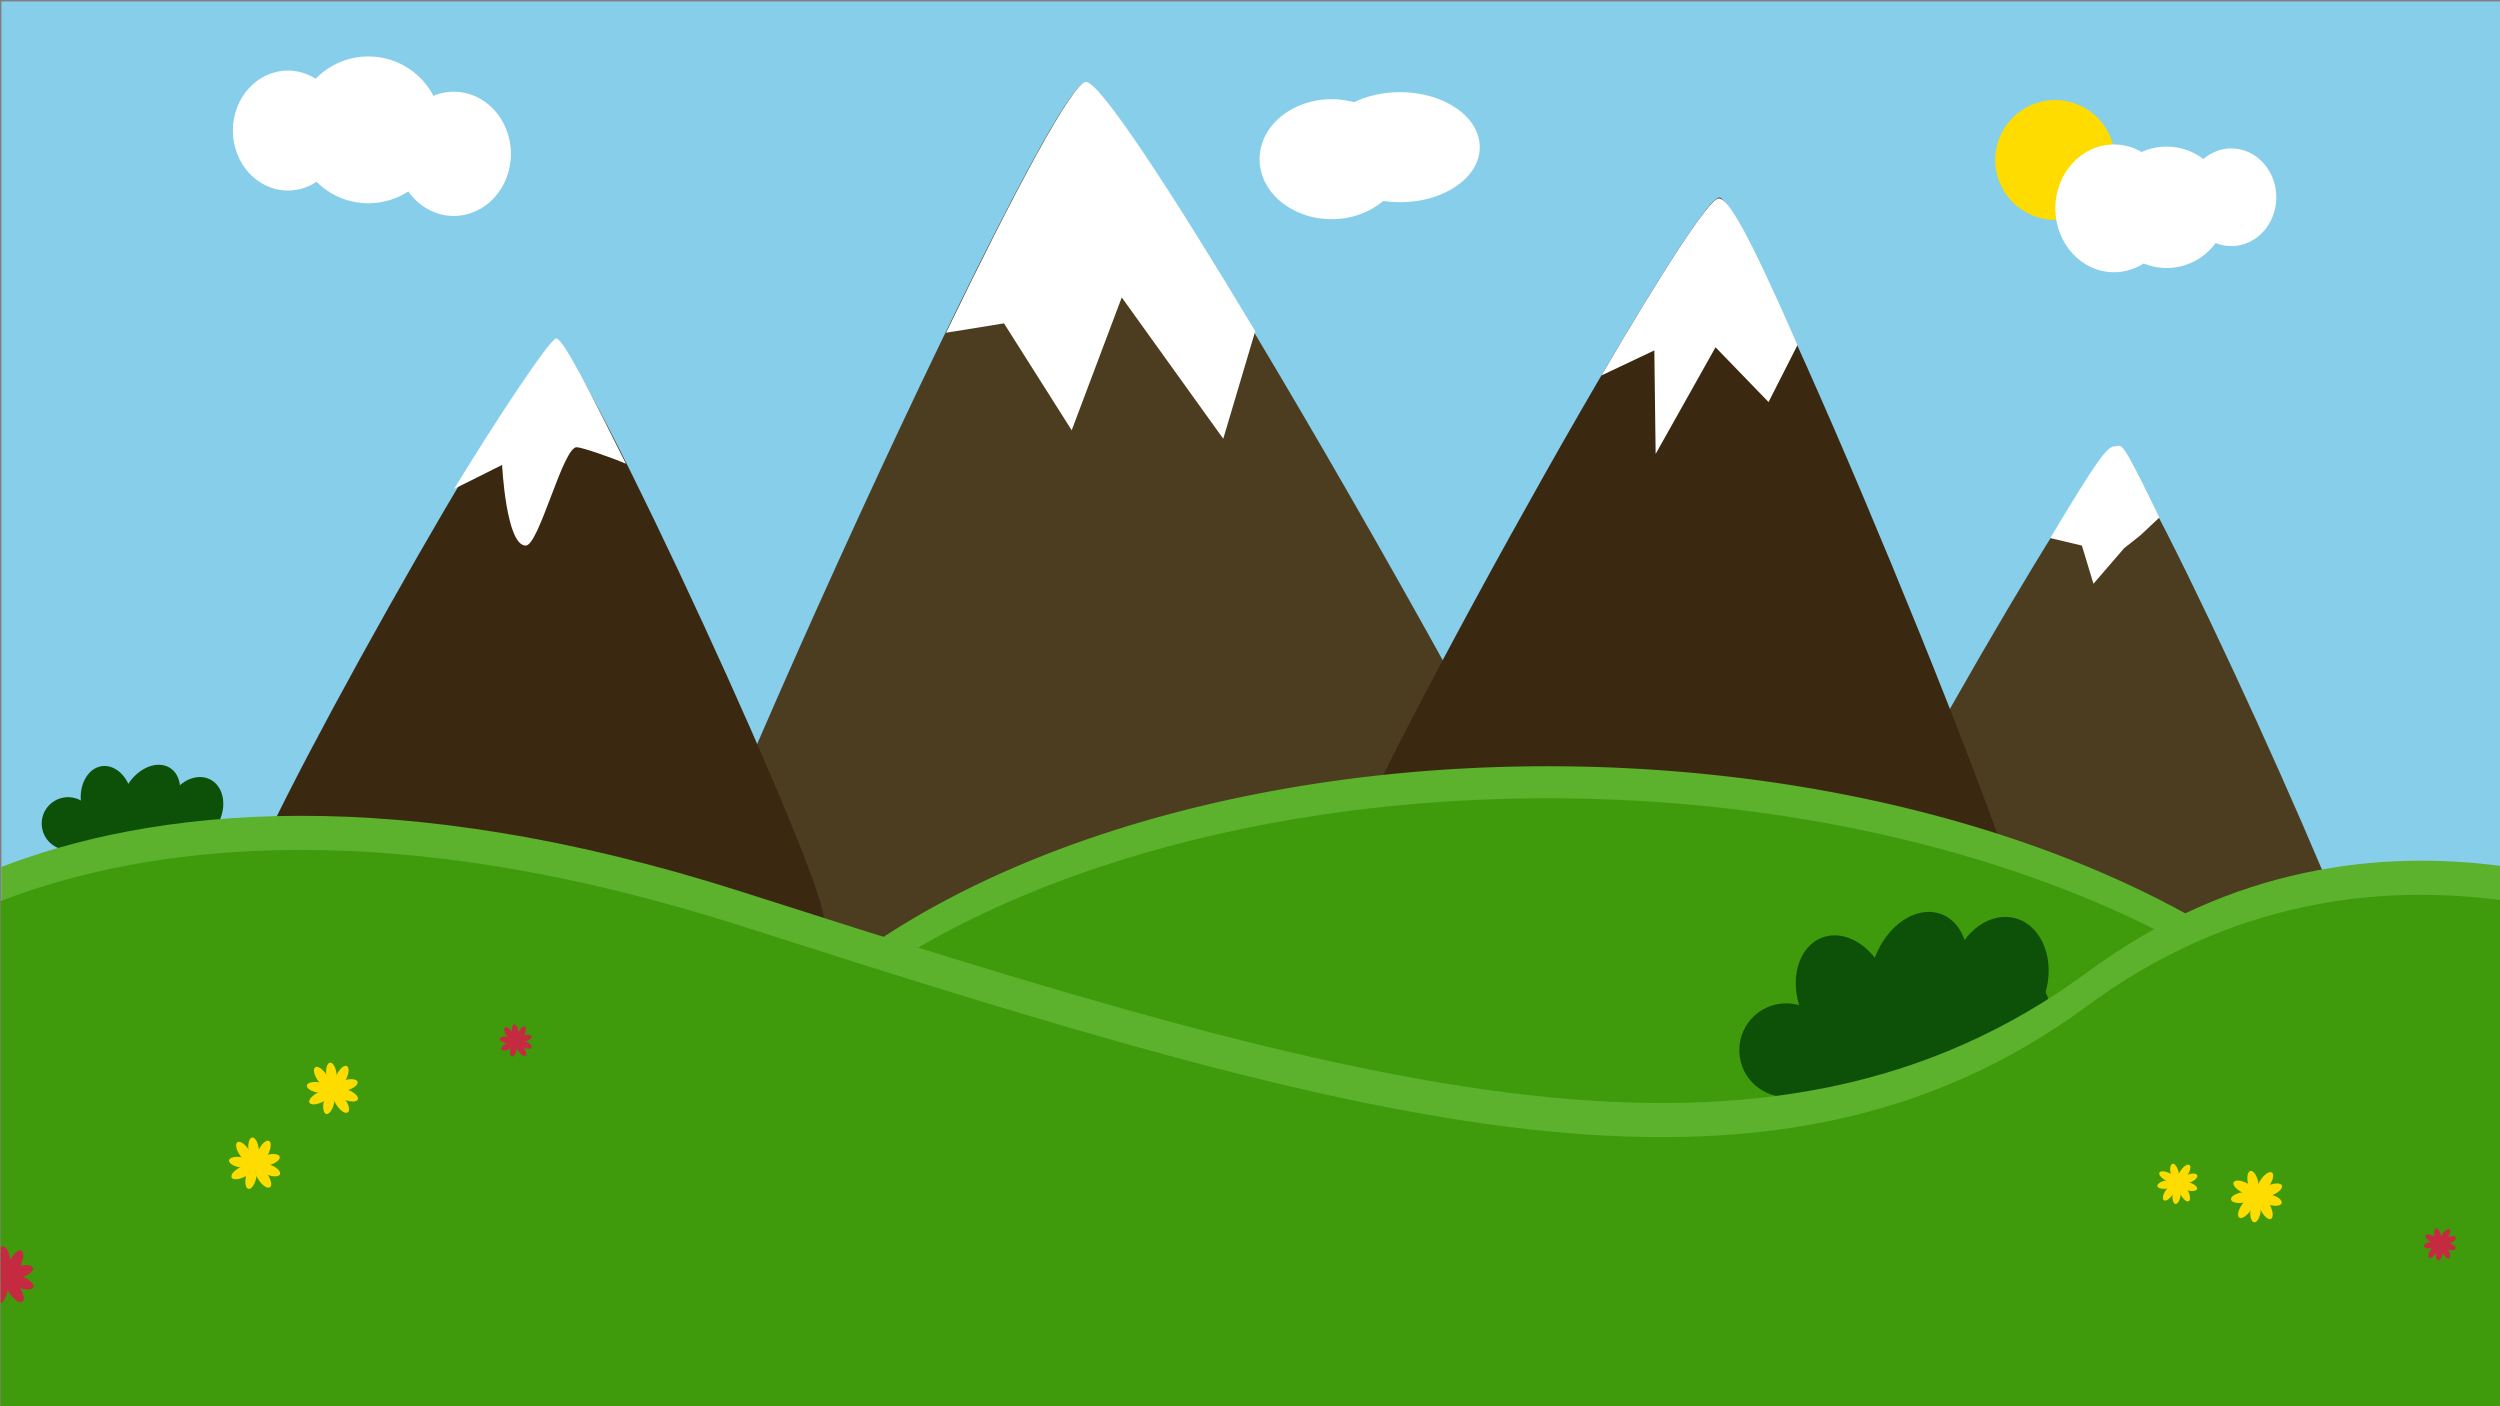 <?xml version="1.0" encoding="UTF-8" standalone="no"?>
<!-- Created with Inkscape (http://www.inkscape.org/) -->

<svg
   width="1280mm"
   height="720mm"
   viewBox="0 0 1280 720"
   version="1.1"
   id="svg5"
   inkscape:version="1.2.2 (b0a8486541, 2022-12-01)"
   sodipodi:docname="Simple Background.svg"
   xmlns:inkscape="http://www.inkscape.org/namespaces/inkscape"
   xmlns:sodipodi="http://sodipodi.sourceforge.net/DTD/sodipodi-0.dtd"
   xmlns="http://www.w3.org/2000/svg"
   xmlns:svg="http://www.w3.org/2000/svg">
  <rect x="0" y="0" width="1280" height="720" fill="#808080" stroke="none"/>
  <sodipodi:namedview
     id="namedview7"
     pagecolor="#ffffff"
     bordercolor="#000000"
     borderopacity="0.25"
     inkscape:showpageshadow="2"
     inkscape:pageopacity="0.0"
     inkscape:pagecheckerboard="0"
     inkscape:deskcolor="#d1d1d1"
     inkscape:document-units="mm"
     showgrid="false"
     inkscape:zoom="0.12945024"
     inkscape:cx="2553.1046"
     inkscape:cy="1618.3825"
     inkscape:window-width="1280"
     inkscape:window-height="647"
     inkscape:window-x="0"
     inkscape:window-y="0"
     inkscape:window-maximized="1"
     inkscape:current-layer="layer1"
     showguides="false" />
  <defs
     id="defs2" />
  <g
     inkscape:label="Capa 1"
     inkscape:groupmode="layer"
     id="layer1">
    <rect
       style="fill:#87ceeb;fill-opacity:1;fill-rule:evenodd;stroke-width:0.265"
       id="rect288"
       width="1280"
       height="720"
       x="0.723"
       y="0.723" />
    <g
       id="g5931">
      <path
         sodipodi:type="star"
         style="fill:#4d3d20;fill-opacity:1;fill-rule:evenodd;stroke-width:0.607"
         id="path5921"
         inkscape:flatsided="true"
         sodipodi:sides="3"
         sodipodi:cx="1479.7836"
         sodipodi:cy="181.9071"
         sodipodi:r1="401.30621"
         sodipodi:r2="191.65308"
         sodipodi:arg1="0.5663573"
         sodipodi:arg2="1.6135549"
         inkscape:rounded="0.04"
         inkscape:randomized="0"
         d="m 1818.43,397.233 c -14.918,23.462 -681.588,-5.061 -694.447,-29.712 -12.86,-24.651 345.177,-587.742 372.955,-586.553 27.778,1.188 336.411,592.803 321.493,616.265 z"
         inkscape:transform-center-x="1.7520854e-05"
         inkscape:transform-center-y="-66.189992"
         transform="matrix(0.411,0.002,-0.002,0.465,467.492,327.986)" />
      <path
         id="path5923"
         style="fill:#ffffff;fill-opacity:1;fill-rule:evenodd;stroke-width:0.265"
         d="m 1082.781,228.526 c -3.832,-0.2 -9.375,7.496 -33.053,46.967 l 16.212,3.85 5.905,19.553 15.687,-18.201 8.246,-6.512 9.828,-9.207 c -20.959,-43.276 -18.901,-36.246 -22.825,-36.45 z"
         sodipodi:nodetypes="sccccccs" />
    </g>
    <g
       id="g5919">
      <path
         sodipodi:type="star"
         style="fill:#4d3d20;fill-opacity:1;fill-rule:evenodd;stroke-width:0.343"
         id="path5819"
         inkscape:flatsided="true"
         sodipodi:sides="3"
         sodipodi:cx="1479.7836"
         sodipodi:cy="181.9071"
         sodipodi:r1="401.30621"
         sodipodi:r2="191.65308"
         sodipodi:arg1="0.5663573"
         sodipodi:arg2="1.6135549"
         inkscape:rounded="0.04"
         inkscape:randomized="0"
         d="m 1818.43,397.233 c -14.918,23.462 -681.588,-5.061 -694.447,-29.712 -12.86,-24.651 345.177,-587.742 372.955,-586.553 27.778,1.188 336.411,592.803 321.493,616.265 z"
         inkscape:transform-center-x="1.7520854e-05"
         inkscape:transform-center-y="-66.189992"
         transform="matrix(0.724,-0.062,0.07,0.819,-512.972,314.689)" />
      <path
         id="path5890"
         style="fill:#ffffff;fill-opacity:1;fill-rule:evenodd;stroke-width:0.265"
         d="M 555.985,41.943 C 549.198,42.198 519.873,97.034 484.377,170.367 l 29.664,-4.811 34.673,54.75 25.622,-68.035 51.974,72.371 16.373,-55.075 C 598.883,96.593 562.936,41.683 555.985,41.943 Z"
         sodipodi:nodetypes="sccccccs" />
    </g>
    <g
       id="g5817"
       transform="matrix(0.697,0,0,0.697,55.109,141.334)"
       style="stroke-width:1.435">
      <path
         sodipodi:type="star"
         style="fill:#3b2810;fill-opacity:1;fill-rule:evenodd;stroke-width:0.585"
         id="path5388"
         inkscape:flatsided="true"
         sodipodi:sides="3"
         sodipodi:cx="1479.7836"
         sodipodi:cy="181.9071"
         sodipodi:r1="401.30621"
         sodipodi:r2="191.65308"
         sodipodi:arg1="0.5663573"
         sodipodi:arg2="1.6135549"
         inkscape:rounded="0.04"
         inkscape:randomized="0"
         d="m 1818.43,397.233 c -14.918,23.462 -681.588,-5.061 -694.447,-29.712 -12.86,-24.651 345.177,-587.742 372.955,-586.553 27.778,1.188 336.411,592.803 321.493,616.265 z"
         inkscape:transform-center-x="1.7520854e-05"
         inkscape:transform-center-y="-66.189992"
         transform="matrix(0.611,0,0,0.691,-585.3,199.332)" />
      <path
         id="path5444"
         style="fill:#ffffff;fill-opacity:1;fill-rule:evenodd;stroke-width:0.38"
         d="m 329.578,45.873 c -4.854,-0.235 -47.206,64.746 -75.053,110.489 l 35.249,-17.617 c 0,0 2.89,59.255 17.343,59.255 9.829,1e-5 27.46,-72.985 37.576,-72.263 4.428,0.316 26.094,7.846 36.057,12.149 -26.111,-52.303 -46.067,-91.767 -51.172,-92.014 z"
         sodipodi:nodetypes="sccsscs" />
    </g>
    <path
       sodipodi:type="star"
       style="fill:#3b2810;fill-opacity:1;fill-rule:evenodd;stroke-width:0.468"
       id="path5899"
       inkscape:flatsided="true"
       sodipodi:sides="3"
       sodipodi:cx="1479.7836"
       sodipodi:cy="181.9071"
       sodipodi:r1="401.30621"
       sodipodi:r2="191.65308"
       sodipodi:arg1="0.5663573"
       sodipodi:arg2="1.6135549"
       inkscape:rounded="0.04"
       inkscape:randomized="0"
       d="m 1818.43,397.233 c -14.918,23.462 -681.588,-5.061 -694.447,-29.712 -12.86,-24.651 345.177,-587.742 372.955,-586.553 27.778,1.188 336.411,592.803 321.493,616.265 z"
       inkscape:transform-center-x="2.0504862e-05"
       inkscape:transform-center-y="-66.189992"
       transform="matrix(0.517,0.01,-0.011,0.62,103.997,221.986)" />
    <path
       id="path5901"
       style="fill:#ffffff;fill-opacity:1;fill-rule:evenodd;stroke-width:0.265"
       d="m 880.068,101.582 c -4.818,-0.343 -29.622,38.467 -60.161,90.661 l 27.113,-12.835 0.668,53.014 30.666,-54.618 27.142,28.051 14.843,-29.215 c -25.555,-58.164 -35.337,-74.706 -40.271,-75.057 z"
       sodipodi:nodetypes="sccccccs" />
    <path
       id="path2723"
       style="fill:#5cb12d;fill-opacity:1;fill-rule:evenodd;stroke-width:0.265"
       d="m 807.425,392.452 a 459.312,259.543 1.05 0 0 -463.991,251.082 459.312,259.543 1.05 0 0 11.838,60.784 h 898.879 a 459.312,259.543 1.05 0 0 7.753,-43.951 459.312,259.543 1.05 0 0 -454.479,-267.915 z" />
    <path
       id="path2441"
       style="fill:#3f9b0b;fill-opacity:1;fill-rule:evenodd;stroke-width:0.265"
       d="M 814.781 393.992 A 459.312 259.543 8.1077871e-17 0 0 355.469 653.535 A 459.312 259.543 8.1077871e-17 0 0 368.418 714.091 L 1267.147 697.62 A 459.312 259.543 8.1077871e-17 0 0 1274.093 653.535 A 459.312 259.543 8.1077871e-17 0 0 814.781 393.992 z "
       transform="rotate(1.05)" />
    <g
       id="g5322"
       transform="matrix(0.521,-0.198,0.198,0.521,321.478,236.311)"
       style="stroke-width:1.793">
      <ellipse
         style="fill:#0d5109;fill-opacity:1;fill-rule:evenodd;stroke-width:0.475"
         id="path2863"
         cx="914.645"
         cy="922.821"
         rx="129.788"
         ry="76.646" />
      <circle
         style="fill:#0d5109;fill-opacity:1;fill-rule:evenodd;stroke-width:0.475"
         id="path5309"
         cx="802.478"
         cy="883.412"
         r="42.996" />
      <ellipse
         style="fill:#0d5109;fill-opacity:1;fill-rule:evenodd;stroke-width:0.475"
         id="circle5311"
         cx="870.044"
         cy="854.146"
         rx="41.912"
         ry="55.642" />
      <ellipse
         style="fill:#0d5109;fill-opacity:1;fill-rule:evenodd;stroke-width:0.476"
         id="ellipse5313"
         cx="1271.735"
         cy="240.927"
         rx="43.243"
         ry="58.239"
         transform="matrix(0.852,0.524,-0.59,0.808,0,0)" />
      <ellipse
         style="fill:#0d5109;fill-opacity:1;fill-rule:evenodd;stroke-width:0.476"
         id="ellipse5315"
         cx="1318.668"
         cy="388.41"
         rx="44.87"
         ry="56.639"
         transform="matrix(0.908,0.418,-0.485,0.875,0,0)" />
    </g>
    <g
       id="g5334"
       transform="matrix(0.311,-0.044,0.044,0.311,-253.585,182.226)"
       style="stroke-width:3.185">
      <ellipse
         style="fill:#0d5109;fill-opacity:1;fill-rule:evenodd;stroke-width:0.844"
         id="ellipse5324"
         cx="914.645"
         cy="922.821"
         rx="129.788"
         ry="76.646" />
      <circle
         style="fill:#0d5109;fill-opacity:1;fill-rule:evenodd;stroke-width:0.844"
         id="circle5326"
         cx="802.478"
         cy="883.412"
         r="42.996" />
      <ellipse
         style="fill:#0d5109;fill-opacity:1;fill-rule:evenodd;stroke-width:0.844"
         id="ellipse5328"
         cx="870.044"
         cy="854.146"
         rx="41.912"
         ry="55.642" />
      <ellipse
         style="fill:#0d5109;fill-opacity:1;fill-rule:evenodd;stroke-width:0.845"
         id="ellipse5330"
         cx="1271.735"
         cy="240.927"
         rx="43.243"
         ry="58.239"
         transform="matrix(0.852,0.524,-0.59,0.808,0,0)" />
      <ellipse
         style="fill:#0d5109;fill-opacity:1;fill-rule:evenodd;stroke-width:0.845"
         id="ellipse5332"
         cx="1318.668"
         cy="388.41"
         rx="44.87"
         ry="56.639"
         transform="matrix(0.908,0.418,-0.485,0.875,0,0)" />
    </g>
    <path
       id="path2335"
       style="fill:#5cb12d;fill-opacity:1;fill-rule:evenodd;stroke-width:0.265"
       d="M 154.092,417.694 C 87.581,417.722 37.015,429.879 0.722,443.869 V 703.26 H 1280.723 V 443.405 c -61.235,-8.062 -137.526,-0.555 -211.763,54.195 C 905.448,618.19 699.014,558.917 380.165,456.722 290.489,427.98 215.526,417.668 154.092,417.694 Z" />
    <path
       id="path1952"
       style="fill:#3f9b0b;fill-opacity:1;fill-rule:evenodd;stroke-width:0.265"
       d="M 153.731,435.157 C 87.22,435.185 36.654,447.342 0.361,461.332 V 720.722 H 1280.362 V 460.867 c -61.235,-8.062 -137.526,-0.555 -211.763,54.195 C 905.086,635.653 698.652,576.38 379.804,474.185 290.128,445.443 215.164,435.131 153.731,435.157 Z" />
    <g
       id="g6046">
      <circle
         style="fill:#ffffff;fill-opacity:1;fill-rule:evenodd;stroke-width:0.265"
         id="path6037"
         cx="188.606"
         cy="66.482"
         r="37.577" />
      <ellipse
         style="fill:#ffffff;fill-opacity:1;fill-rule:evenodd;stroke-width:0.265"
         id="circle6039"
         cx="232.325"
         cy="78.766"
         rx="29.266"
         ry="31.796" />
      <ellipse
         style="fill:#ffffff;fill-opacity:1;fill-rule:evenodd;stroke-width:0.265"
         id="circle6041"
         cx="147.416"
         cy="66.843"
         rx="28.182"
         ry="30.712" />
    </g>
    <ellipse
       style="fill:#ffffff;fill-opacity:1;fill-rule:evenodd;stroke-width:0.265"
       id="circle6048"
       cx="716.81"
       cy="75.359"
       rx="40.828"
       ry="28.182" />
    <ellipse
       style="fill:#ffffff;fill-opacity:1;fill-rule:evenodd;stroke-width:0.265"
       id="ellipse6052"
       cx="681.763"
       cy="81.501"
       rx="36.854"
       ry="30.712" />
    <circle
       style="fill:#ffffff;fill-opacity:1;fill-rule:evenodd;stroke-width:0.265"
       id="circle6056"
       cx="1109.31"
       cy="-106.141"
       r="31.073"
       transform="scale(1,-1)" />
    <ellipse
       style="fill:#ffffff;fill-opacity:1;fill-rule:evenodd;stroke-width:0.265"
       id="ellipse6058"
       cx="1142.448"
       cy="-100.998"
       rx="23.021"
       ry="25.011"
       transform="scale(1,-1)" />
    <circle
       style="fill:#ffdc00;fill-opacity:1;fill-rule:evenodd;stroke-width:0.265"
       id="path6122"
       cx="1052.225"
       cy="81.902"
       r="30.658" />
    <ellipse
       style="fill:#ffffff;fill-opacity:1;fill-rule:evenodd;stroke-width:0.265"
       id="ellipse6060"
       cx="1082.347"
       cy="-106.673"
       rx="30.015"
       ry="32.709"
       transform="scale(1,-1)" />
    <g
       id="g8031"
       transform="matrix(0.546,0,0,0.546,71.3,258.927)"
       style="stroke-width:1.831">
      <ellipse
         style="fill:#ffdc00;fill-opacity:1;fill-rule:evenodd;stroke-width:0.485"
         id="path6178"
         cx="-159.522"
         cy="539.563"
         rx="4.867"
         ry="11.241"
         transform="rotate(-34.197)"
         inkscape:tile-cx="171.31562"
         inkscape:tile-cy="535.93559"
         inkscape:tile-w="14.983322"
         inkscape:tile-h="19.383897"
         inkscape:tile-x0="163.82396"
         inkscape:tile-y0="526.24364" />
      <ellipse
         style="fill:#ffdc00;fill-opacity:1;fill-rule:evenodd;stroke-width:0.485"
         id="ellipse7936"
         cx="-158.024"
         cy="569.225"
         rx="4.867"
         ry="11.241"
         transform="rotate(-34.197)"
         inkscape:tile-cx="171.31562"
         inkscape:tile-cy="535.93559"
         inkscape:tile-w="14.983322"
         inkscape:tile-h="19.383897"
         inkscape:tile-x0="163.82396"
         inkscape:tile-y0="526.24364" />
      <ellipse
         style="fill:#ffdc00;fill-opacity:1;fill-rule:evenodd;stroke-width:0.485"
         id="ellipse7938"
         cx="-575.865"
         cy="-36.384"
         rx="4.867"
         ry="11.241"
         transform="matrix(-0.276,-0.961,-0.961,0.276,0,0)"
         inkscape:tile-cx="171.31562"
         inkscape:tile-cy="535.93559"
         inkscape:tile-w="14.983322"
         inkscape:tile-h="19.383897"
         inkscape:tile-x0="163.82396"
         inkscape:tile-y0="526.24364" />
      <ellipse
         style="fill:#ffdc00;fill-opacity:1;fill-rule:evenodd;stroke-width:0.485"
         id="ellipse7940"
         cx="-114.9"
         cy="551.048"
         rx="4.867"
         ry="11.241"
         transform="matrix(-0.993,0.12,0.12,0.993,0,0)"
         inkscape:tile-cx="171.31562"
         inkscape:tile-cy="535.93559"
         inkscape:tile-w="14.983322"
         inkscape:tile-h="19.383897"
         inkscape:tile-x0="163.82396"
         inkscape:tile-y0="526.24364" />
      <ellipse
         style="fill:#ffdc00;fill-opacity:1;fill-rule:evenodd;stroke-width:0.485"
         id="ellipse7942"
         cx="-408.425"
         cy="395.287"
         rx="4.867"
         ry="11.241"
         transform="matrix(-0.895,-0.445,-0.445,0.895,0,0)"
         inkscape:tile-cx="171.31562"
         inkscape:tile-cy="535.93559"
         inkscape:tile-w="14.983322"
         inkscape:tile-h="19.383897"
         inkscape:tile-x0="163.82396"
         inkscape:tile-y0="526.24364" />
      <ellipse
         style="fill:#ffdc00;fill-opacity:1;fill-rule:evenodd;stroke-width:0.485"
         id="ellipse7944"
         cx="-437.921"
         cy="-388.823"
         rx="4.867"
         ry="11.241"
         transform="matrix(0.378,-0.926,-0.926,-0.378,0,0)"
         inkscape:tile-cx="171.31562"
         inkscape:tile-cy="535.93559"
         inkscape:tile-w="14.983322"
         inkscape:tile-h="19.383897"
         inkscape:tile-x0="163.82396"
         inkscape:tile-y0="526.24364" />
      <ellipse
         style="fill:#ffdc00;fill-opacity:1;fill-rule:evenodd;stroke-width:0.485"
         id="ellipse7946"
         cx="-509.75"
         cy="-256.988"
         rx="4.867"
         ry="11.241"
         transform="matrix(0.167,-0.986,-0.986,-0.167,0,0)"
         inkscape:tile-cx="171.31562"
         inkscape:tile-cy="535.93559"
         inkscape:tile-w="14.983322"
         inkscape:tile-h="19.383897"
         inkscape:tile-x0="163.82396"
         inkscape:tile-y0="526.24364" />
      <ellipse
         style="fill:#ffdc00;fill-opacity:1;fill-rule:evenodd;stroke-width:0.485"
         id="ellipse7948"
         cx="-571.736"
         cy="98.139"
         rx="4.867"
         ry="11.241"
         transform="matrix(-0.45,-0.893,-0.893,0.45,0,0)"
         inkscape:tile-cx="171.31562"
         inkscape:tile-cy="535.93559"
         inkscape:tile-w="14.983322"
         inkscape:tile-h="19.383897"
         inkscape:tile-x0="163.82396"
         inkscape:tile-y0="526.24364" />
      <ellipse
         style="fill:#ffdc00;fill-opacity:1;fill-rule:evenodd;stroke-width:0.485"
         id="ellipse7950"
         cx="-299.331"
         cy="505.239"
         rx="4.867"
         ry="11.241"
         transform="matrix(-0.974,-0.225,-0.225,0.974,0,0)"
         inkscape:tile-cx="171.31562"
         inkscape:tile-cy="535.93559"
         inkscape:tile-w="14.983322"
         inkscape:tile-h="19.383897"
         inkscape:tile-x0="163.82396"
         inkscape:tile-y0="526.24364" />
      <circle
         style="fill:#ffdc00;fill-opacity:1;fill-rule:evenodd;stroke-width:0.485"
         id="path6176"
         cx="180.63"
         cy="548.021"
         r="6.898" />
    </g>
    <g
       id="g8053"
       transform="matrix(0.546,0,0,0.546,31.444,297.251)"
       style="stroke-width:1.831">
      <ellipse
         style="fill:#ffdc00;fill-opacity:1;fill-rule:evenodd;stroke-width:0.485"
         id="ellipse8033"
         cx="-159.522"
         cy="539.563"
         rx="4.867"
         ry="11.241"
         transform="rotate(-34.197)"
         inkscape:tile-cx="171.31562"
         inkscape:tile-cy="535.93559"
         inkscape:tile-w="14.983322"
         inkscape:tile-h="19.383897"
         inkscape:tile-x0="163.82396"
         inkscape:tile-y0="526.24364" />
      <ellipse
         style="fill:#ffdc00;fill-opacity:1;fill-rule:evenodd;stroke-width:0.485"
         id="ellipse8035"
         cx="-158.024"
         cy="569.225"
         rx="4.867"
         ry="11.241"
         transform="rotate(-34.197)"
         inkscape:tile-cx="171.31562"
         inkscape:tile-cy="535.93559"
         inkscape:tile-w="14.983322"
         inkscape:tile-h="19.383897"
         inkscape:tile-x0="163.82396"
         inkscape:tile-y0="526.24364" />
      <ellipse
         style="fill:#ffdc00;fill-opacity:1;fill-rule:evenodd;stroke-width:0.485"
         id="ellipse8037"
         cx="-575.865"
         cy="-36.384"
         rx="4.867"
         ry="11.241"
         transform="matrix(-0.276,-0.961,-0.961,0.276,0,0)"
         inkscape:tile-cx="171.31562"
         inkscape:tile-cy="535.93559"
         inkscape:tile-w="14.983322"
         inkscape:tile-h="19.383897"
         inkscape:tile-x0="163.82396"
         inkscape:tile-y0="526.24364" />
      <ellipse
         style="fill:#ffdc00;fill-opacity:1;fill-rule:evenodd;stroke-width:0.485"
         id="ellipse8039"
         cx="-114.9"
         cy="551.048"
         rx="4.867"
         ry="11.241"
         transform="matrix(-0.993,0.12,0.12,0.993,0,0)"
         inkscape:tile-cx="171.31562"
         inkscape:tile-cy="535.93559"
         inkscape:tile-w="14.983322"
         inkscape:tile-h="19.383897"
         inkscape:tile-x0="163.82396"
         inkscape:tile-y0="526.24364" />
      <ellipse
         style="fill:#ffdc00;fill-opacity:1;fill-rule:evenodd;stroke-width:0.485"
         id="ellipse8041"
         cx="-408.425"
         cy="395.287"
         rx="4.867"
         ry="11.241"
         transform="matrix(-0.895,-0.445,-0.445,0.895,0,0)"
         inkscape:tile-cx="171.31562"
         inkscape:tile-cy="535.93559"
         inkscape:tile-w="14.983322"
         inkscape:tile-h="19.383897"
         inkscape:tile-x0="163.82396"
         inkscape:tile-y0="526.24364" />
      <ellipse
         style="fill:#ffdc00;fill-opacity:1;fill-rule:evenodd;stroke-width:0.485"
         id="ellipse8043"
         cx="-437.921"
         cy="-388.823"
         rx="4.867"
         ry="11.241"
         transform="matrix(0.378,-0.926,-0.926,-0.378,0,0)"
         inkscape:tile-cx="171.31562"
         inkscape:tile-cy="535.93559"
         inkscape:tile-w="14.983322"
         inkscape:tile-h="19.383897"
         inkscape:tile-x0="163.82396"
         inkscape:tile-y0="526.24364" />
      <ellipse
         style="fill:#ffdc00;fill-opacity:1;fill-rule:evenodd;stroke-width:0.485"
         id="ellipse8045"
         cx="-509.75"
         cy="-256.988"
         rx="4.867"
         ry="11.241"
         transform="matrix(0.167,-0.986,-0.986,-0.167,0,0)"
         inkscape:tile-cx="171.31562"
         inkscape:tile-cy="535.93559"
         inkscape:tile-w="14.983322"
         inkscape:tile-h="19.383897"
         inkscape:tile-x0="163.82396"
         inkscape:tile-y0="526.24364" />
      <ellipse
         style="fill:#ffdc00;fill-opacity:1;fill-rule:evenodd;stroke-width:0.485"
         id="ellipse8047"
         cx="-571.736"
         cy="98.139"
         rx="4.867"
         ry="11.241"
         transform="matrix(-0.45,-0.893,-0.893,0.45,0,0)"
         inkscape:tile-cx="171.31562"
         inkscape:tile-cy="535.93559"
         inkscape:tile-w="14.983322"
         inkscape:tile-h="19.383897"
         inkscape:tile-x0="163.82396"
         inkscape:tile-y0="526.24364" />
      <ellipse
         style="fill:#ffdc00;fill-opacity:1;fill-rule:evenodd;stroke-width:0.485"
         id="ellipse8049"
         cx="-299.331"
         cy="505.239"
         rx="4.867"
         ry="11.241"
         transform="matrix(-0.974,-0.225,-0.225,0.974,0,0)"
         inkscape:tile-cx="171.31562"
         inkscape:tile-cy="535.93559"
         inkscape:tile-w="14.983322"
         inkscape:tile-h="19.383897"
         inkscape:tile-x0="163.82396"
         inkscape:tile-y0="526.24364" />
      <circle
         style="fill:#ffdc00;fill-opacity:1;fill-rule:evenodd;stroke-width:0.485"
         id="circle8051"
         cx="180.63"
         cy="548.021"
         r="6.898" />
    </g>
    <g
       id="g8075"
       transform="matrix(0.343,0,0,0.343,201.927,345.344)"
       style="fill:#c52a41;fill-opacity:1;stroke-width:2.919">
      <ellipse
         style="fill:#c52a41;fill-opacity:1;fill-rule:evenodd;stroke-width:0.774"
         id="ellipse8055"
         cx="-159.522"
         cy="539.563"
         rx="4.867"
         ry="11.241"
         transform="rotate(-34.197)"
         inkscape:tile-cx="171.31562"
         inkscape:tile-cy="535.93559"
         inkscape:tile-w="14.983322"
         inkscape:tile-h="19.383897"
         inkscape:tile-x0="163.82396"
         inkscape:tile-y0="526.24364" />
      <ellipse
         style="fill:#c52a41;fill-opacity:1;fill-rule:evenodd;stroke-width:0.774"
         id="ellipse8057"
         cx="-158.024"
         cy="569.225"
         rx="4.867"
         ry="11.241"
         transform="rotate(-34.197)"
         inkscape:tile-cx="171.31562"
         inkscape:tile-cy="535.93559"
         inkscape:tile-w="14.983322"
         inkscape:tile-h="19.383897"
         inkscape:tile-x0="163.82396"
         inkscape:tile-y0="526.24364" />
      <ellipse
         style="fill:#c52a41;fill-opacity:1;fill-rule:evenodd;stroke-width:0.774"
         id="ellipse8059"
         cx="-575.865"
         cy="-36.384"
         rx="4.867"
         ry="11.241"
         transform="matrix(-0.276,-0.961,-0.961,0.276,0,0)"
         inkscape:tile-cx="171.31562"
         inkscape:tile-cy="535.93559"
         inkscape:tile-w="14.983322"
         inkscape:tile-h="19.383897"
         inkscape:tile-x0="163.82396"
         inkscape:tile-y0="526.24364" />
      <ellipse
         style="fill:#c52a41;fill-opacity:1;fill-rule:evenodd;stroke-width:0.774"
         id="ellipse8061"
         cx="-114.9"
         cy="551.048"
         rx="4.867"
         ry="11.241"
         transform="matrix(-0.993,0.12,0.12,0.993,0,0)"
         inkscape:tile-cx="171.31562"
         inkscape:tile-cy="535.93559"
         inkscape:tile-w="14.983322"
         inkscape:tile-h="19.383897"
         inkscape:tile-x0="163.82396"
         inkscape:tile-y0="526.24364" />
      <ellipse
         style="fill:#c52a41;fill-opacity:1;fill-rule:evenodd;stroke-width:0.774"
         id="ellipse8063"
         cx="-408.425"
         cy="395.287"
         rx="4.867"
         ry="11.241"
         transform="matrix(-0.895,-0.445,-0.445,0.895,0,0)"
         inkscape:tile-cx="171.31562"
         inkscape:tile-cy="535.93559"
         inkscape:tile-w="14.983322"
         inkscape:tile-h="19.383897"
         inkscape:tile-x0="163.82396"
         inkscape:tile-y0="526.24364" />
      <ellipse
         style="fill:#c52a41;fill-opacity:1;fill-rule:evenodd;stroke-width:0.774"
         id="ellipse8065"
         cx="-437.921"
         cy="-388.823"
         rx="4.867"
         ry="11.241"
         transform="matrix(0.378,-0.926,-0.926,-0.378,0,0)"
         inkscape:tile-cx="171.31562"
         inkscape:tile-cy="535.93559"
         inkscape:tile-w="14.983322"
         inkscape:tile-h="19.383897"
         inkscape:tile-x0="163.82396"
         inkscape:tile-y0="526.24364" />
      <ellipse
         style="fill:#c52a41;fill-opacity:1;fill-rule:evenodd;stroke-width:0.774"
         id="ellipse8067"
         cx="-509.75"
         cy="-256.988"
         rx="4.867"
         ry="11.241"
         transform="matrix(0.167,-0.986,-0.986,-0.167,0,0)"
         inkscape:tile-cx="171.31562"
         inkscape:tile-cy="535.93559"
         inkscape:tile-w="14.983322"
         inkscape:tile-h="19.383897"
         inkscape:tile-x0="163.82396"
         inkscape:tile-y0="526.24364" />
      <ellipse
         style="fill:#c52a41;fill-opacity:1;fill-rule:evenodd;stroke-width:0.774"
         id="ellipse8069"
         cx="-571.736"
         cy="98.139"
         rx="4.867"
         ry="11.241"
         transform="matrix(-0.45,-0.893,-0.893,0.45,0,0)"
         inkscape:tile-cx="171.31562"
         inkscape:tile-cy="535.93559"
         inkscape:tile-w="14.983322"
         inkscape:tile-h="19.383897"
         inkscape:tile-x0="163.82396"
         inkscape:tile-y0="526.24364" />
      <ellipse
         style="fill:#c52a41;fill-opacity:1;fill-rule:evenodd;stroke-width:0.774"
         id="ellipse8071"
         cx="-299.331"
         cy="505.239"
         rx="4.867"
         ry="11.241"
         transform="matrix(-0.974,-0.225,-0.225,0.974,0,0)"
         inkscape:tile-cx="171.31562"
         inkscape:tile-cy="535.93559"
         inkscape:tile-w="14.983322"
         inkscape:tile-h="19.383897"
         inkscape:tile-x0="163.82396"
         inkscape:tile-y0="526.24364" />
      <circle
         style="fill:#c52a41;fill-opacity:1;fill-rule:evenodd;stroke-width:0.774"
         id="circle8073"
         cx="180.63"
         cy="548.021"
         r="6.898" />
    </g>
    <g
       id="g8132"
       transform="matrix(0.546,0,0,-0.546,1056.46,910.971)"
       style="stroke-width:1.831">
      <ellipse
         style="fill:#ffdc00;fill-opacity:1;fill-rule:evenodd;stroke-width:0.485"
         id="ellipse8112"
         cx="-159.522"
         cy="539.563"
         rx="4.867"
         ry="11.241"
         transform="rotate(-34.197)"
         inkscape:tile-cx="171.31562"
         inkscape:tile-cy="535.93559"
         inkscape:tile-w="14.983322"
         inkscape:tile-h="19.383897"
         inkscape:tile-x0="163.82396"
         inkscape:tile-y0="526.24364" />
      <ellipse
         style="fill:#ffdc00;fill-opacity:1;fill-rule:evenodd;stroke-width:0.485"
         id="ellipse8114"
         cx="-158.024"
         cy="569.225"
         rx="4.867"
         ry="11.241"
         transform="rotate(-34.197)"
         inkscape:tile-cx="171.31562"
         inkscape:tile-cy="535.93559"
         inkscape:tile-w="14.983322"
         inkscape:tile-h="19.383897"
         inkscape:tile-x0="163.82396"
         inkscape:tile-y0="526.24364" />
      <ellipse
         style="fill:#ffdc00;fill-opacity:1;fill-rule:evenodd;stroke-width:0.485"
         id="ellipse8116"
         cx="-575.865"
         cy="-36.384"
         rx="4.867"
         ry="11.241"
         transform="matrix(-0.276,-0.961,-0.961,0.276,0,0)"
         inkscape:tile-cx="171.31562"
         inkscape:tile-cy="535.93559"
         inkscape:tile-w="14.983322"
         inkscape:tile-h="19.383897"
         inkscape:tile-x0="163.82396"
         inkscape:tile-y0="526.24364" />
      <ellipse
         style="fill:#ffdc00;fill-opacity:1;fill-rule:evenodd;stroke-width:0.485"
         id="ellipse8118"
         cx="-114.9"
         cy="551.048"
         rx="4.867"
         ry="11.241"
         transform="matrix(-0.993,0.12,0.12,0.993,0,0)"
         inkscape:tile-cx="171.31562"
         inkscape:tile-cy="535.93559"
         inkscape:tile-w="14.983322"
         inkscape:tile-h="19.383897"
         inkscape:tile-x0="163.82396"
         inkscape:tile-y0="526.24364" />
      <ellipse
         style="fill:#ffdc00;fill-opacity:1;fill-rule:evenodd;stroke-width:0.485"
         id="ellipse8120"
         cx="-408.425"
         cy="395.287"
         rx="4.867"
         ry="11.241"
         transform="matrix(-0.895,-0.445,-0.445,0.895,0,0)"
         inkscape:tile-cx="171.31562"
         inkscape:tile-cy="535.93559"
         inkscape:tile-w="14.983322"
         inkscape:tile-h="19.383897"
         inkscape:tile-x0="163.82396"
         inkscape:tile-y0="526.24364" />
      <ellipse
         style="fill:#ffdc00;fill-opacity:1;fill-rule:evenodd;stroke-width:0.485"
         id="ellipse8122"
         cx="-437.921"
         cy="-388.823"
         rx="4.867"
         ry="11.241"
         transform="matrix(0.378,-0.926,-0.926,-0.378,0,0)"
         inkscape:tile-cx="171.31562"
         inkscape:tile-cy="535.93559"
         inkscape:tile-w="14.983322"
         inkscape:tile-h="19.383897"
         inkscape:tile-x0="163.82396"
         inkscape:tile-y0="526.24364" />
      <ellipse
         style="fill:#ffdc00;fill-opacity:1;fill-rule:evenodd;stroke-width:0.485"
         id="ellipse8124"
         cx="-509.75"
         cy="-256.988"
         rx="4.867"
         ry="11.241"
         transform="matrix(0.167,-0.986,-0.986,-0.167,0,0)"
         inkscape:tile-cx="171.31562"
         inkscape:tile-cy="535.93559"
         inkscape:tile-w="14.983322"
         inkscape:tile-h="19.383897"
         inkscape:tile-x0="163.82396"
         inkscape:tile-y0="526.24364" />
      <ellipse
         style="fill:#ffdc00;fill-opacity:1;fill-rule:evenodd;stroke-width:0.485"
         id="ellipse8126"
         cx="-571.736"
         cy="98.139"
         rx="4.867"
         ry="11.241"
         transform="matrix(-0.45,-0.893,-0.893,0.45,0,0)"
         inkscape:tile-cx="171.31562"
         inkscape:tile-cy="535.93559"
         inkscape:tile-w="14.983322"
         inkscape:tile-h="19.383897"
         inkscape:tile-x0="163.82396"
         inkscape:tile-y0="526.24364" />
      <ellipse
         style="fill:#ffdc00;fill-opacity:1;fill-rule:evenodd;stroke-width:0.485"
         id="ellipse8128"
         cx="-299.331"
         cy="505.239"
         rx="4.867"
         ry="11.241"
         transform="matrix(-0.974,-0.225,-0.225,0.974,0,0)"
         inkscape:tile-cx="171.31562"
         inkscape:tile-cy="535.93559"
         inkscape:tile-w="14.983322"
         inkscape:tile-h="19.383897"
         inkscape:tile-x0="163.82396"
         inkscape:tile-y0="526.24364" />
      <circle
         style="fill:#ffdc00;fill-opacity:1;fill-rule:evenodd;stroke-width:0.485"
         id="circle8130"
         cx="180.63"
         cy="548.021"
         r="6.898" />
    </g>
    <g
       id="g8154"
       transform="matrix(0.427,0,0,-0.427,1037.474,839.419)"
       style="stroke-width:2.341">
      <ellipse
         style="fill:#ffdc00;fill-opacity:1;fill-rule:evenodd;stroke-width:0.62"
         id="ellipse8134"
         cx="-159.522"
         cy="539.563"
         rx="4.867"
         ry="11.241"
         transform="rotate(-34.197)"
         inkscape:tile-cx="171.31562"
         inkscape:tile-cy="535.93559"
         inkscape:tile-w="14.983322"
         inkscape:tile-h="19.383897"
         inkscape:tile-x0="163.82396"
         inkscape:tile-y0="526.24364" />
      <ellipse
         style="fill:#ffdc00;fill-opacity:1;fill-rule:evenodd;stroke-width:0.62"
         id="ellipse8136"
         cx="-158.024"
         cy="569.225"
         rx="4.867"
         ry="11.241"
         transform="rotate(-34.197)"
         inkscape:tile-cx="171.31562"
         inkscape:tile-cy="535.93559"
         inkscape:tile-w="14.983322"
         inkscape:tile-h="19.383897"
         inkscape:tile-x0="163.82396"
         inkscape:tile-y0="526.24364" />
      <ellipse
         style="fill:#ffdc00;fill-opacity:1;fill-rule:evenodd;stroke-width:0.62"
         id="ellipse8138"
         cx="-575.865"
         cy="-36.384"
         rx="4.867"
         ry="11.241"
         transform="matrix(-0.276,-0.961,-0.961,0.276,0,0)"
         inkscape:tile-cx="171.31562"
         inkscape:tile-cy="535.93559"
         inkscape:tile-w="14.983322"
         inkscape:tile-h="19.383897"
         inkscape:tile-x0="163.82396"
         inkscape:tile-y0="526.24364" />
      <ellipse
         style="fill:#ffdc00;fill-opacity:1;fill-rule:evenodd;stroke-width:0.62"
         id="ellipse8140"
         cx="-114.9"
         cy="551.048"
         rx="4.867"
         ry="11.241"
         transform="matrix(-0.993,0.12,0.12,0.993,0,0)"
         inkscape:tile-cx="171.31562"
         inkscape:tile-cy="535.93559"
         inkscape:tile-w="14.983322"
         inkscape:tile-h="19.383897"
         inkscape:tile-x0="163.82396"
         inkscape:tile-y0="526.24364" />
      <ellipse
         style="fill:#ffdc00;fill-opacity:1;fill-rule:evenodd;stroke-width:0.62"
         id="ellipse8142"
         cx="-408.425"
         cy="395.287"
         rx="4.867"
         ry="11.241"
         transform="matrix(-0.895,-0.445,-0.445,0.895,0,0)"
         inkscape:tile-cx="171.31562"
         inkscape:tile-cy="535.93559"
         inkscape:tile-w="14.983322"
         inkscape:tile-h="19.383897"
         inkscape:tile-x0="163.82396"
         inkscape:tile-y0="526.24364" />
      <ellipse
         style="fill:#ffdc00;fill-opacity:1;fill-rule:evenodd;stroke-width:0.62"
         id="ellipse8144"
         cx="-437.921"
         cy="-388.823"
         rx="4.867"
         ry="11.241"
         transform="matrix(0.378,-0.926,-0.926,-0.378,0,0)"
         inkscape:tile-cx="171.31562"
         inkscape:tile-cy="535.93559"
         inkscape:tile-w="14.983322"
         inkscape:tile-h="19.383897"
         inkscape:tile-x0="163.82396"
         inkscape:tile-y0="526.24364" />
      <ellipse
         style="fill:#ffdc00;fill-opacity:1;fill-rule:evenodd;stroke-width:0.62"
         id="ellipse8146"
         cx="-509.75"
         cy="-256.988"
         rx="4.867"
         ry="11.241"
         transform="matrix(0.167,-0.986,-0.986,-0.167,0,0)"
         inkscape:tile-cx="171.31562"
         inkscape:tile-cy="535.93559"
         inkscape:tile-w="14.983322"
         inkscape:tile-h="19.383897"
         inkscape:tile-x0="163.82396"
         inkscape:tile-y0="526.24364" />
      <ellipse
         style="fill:#ffdc00;fill-opacity:1;fill-rule:evenodd;stroke-width:0.62"
         id="ellipse8148"
         cx="-571.736"
         cy="98.139"
         rx="4.867"
         ry="11.241"
         transform="matrix(-0.45,-0.893,-0.893,0.45,0,0)"
         inkscape:tile-cx="171.31562"
         inkscape:tile-cy="535.93559"
         inkscape:tile-w="14.983322"
         inkscape:tile-h="19.383897"
         inkscape:tile-x0="163.82396"
         inkscape:tile-y0="526.24364" />
      <ellipse
         style="fill:#ffdc00;fill-opacity:1;fill-rule:evenodd;stroke-width:0.62"
         id="ellipse8150"
         cx="-299.331"
         cy="505.239"
         rx="4.867"
         ry="11.241"
         transform="matrix(-0.974,-0.225,-0.225,0.974,0,0)"
         inkscape:tile-cx="171.31562"
         inkscape:tile-cy="535.93559"
         inkscape:tile-w="14.983322"
         inkscape:tile-h="19.383897"
         inkscape:tile-x0="163.82396"
         inkscape:tile-y0="526.24364" />
      <circle
         style="fill:#ffdc00;fill-opacity:1;fill-rule:evenodd;stroke-width:0.62"
         id="circle8152"
         cx="180.63"
         cy="548.021"
         r="6.898" />
    </g>
    <g
       id="g8176"
       transform="matrix(0.343,0,0,-0.343,1187.087,824.555)"
       style="fill:#c52a41;fill-opacity:1;stroke-width:2.919">
      <ellipse
         style="fill:#c52a41;fill-opacity:1;fill-rule:evenodd;stroke-width:0.774"
         id="ellipse8156"
         cx="-159.522"
         cy="539.563"
         rx="4.867"
         ry="11.241"
         transform="rotate(-34.197)"
         inkscape:tile-cx="171.31562"
         inkscape:tile-cy="535.93559"
         inkscape:tile-w="14.983322"
         inkscape:tile-h="19.383897"
         inkscape:tile-x0="163.82396"
         inkscape:tile-y0="526.24364" />
      <ellipse
         style="fill:#c52a41;fill-opacity:1;fill-rule:evenodd;stroke-width:0.774"
         id="ellipse8158"
         cx="-158.024"
         cy="569.225"
         rx="4.867"
         ry="11.241"
         transform="rotate(-34.197)"
         inkscape:tile-cx="171.31562"
         inkscape:tile-cy="535.93559"
         inkscape:tile-w="14.983322"
         inkscape:tile-h="19.383897"
         inkscape:tile-x0="163.82396"
         inkscape:tile-y0="526.24364" />
      <ellipse
         style="fill:#c52a41;fill-opacity:1;fill-rule:evenodd;stroke-width:0.774"
         id="ellipse8160"
         cx="-575.865"
         cy="-36.384"
         rx="4.867"
         ry="11.241"
         transform="matrix(-0.276,-0.961,-0.961,0.276,0,0)"
         inkscape:tile-cx="171.31562"
         inkscape:tile-cy="535.93559"
         inkscape:tile-w="14.983322"
         inkscape:tile-h="19.383897"
         inkscape:tile-x0="163.82396"
         inkscape:tile-y0="526.24364" />
      <ellipse
         style="fill:#c52a41;fill-opacity:1;fill-rule:evenodd;stroke-width:0.774"
         id="ellipse8162"
         cx="-114.9"
         cy="551.048"
         rx="4.867"
         ry="11.241"
         transform="matrix(-0.993,0.12,0.12,0.993,0,0)"
         inkscape:tile-cx="171.31562"
         inkscape:tile-cy="535.93559"
         inkscape:tile-w="14.983322"
         inkscape:tile-h="19.383897"
         inkscape:tile-x0="163.82396"
         inkscape:tile-y0="526.24364" />
      <ellipse
         style="fill:#c52a41;fill-opacity:1;fill-rule:evenodd;stroke-width:0.774"
         id="ellipse8164"
         cx="-408.425"
         cy="395.287"
         rx="4.867"
         ry="11.241"
         transform="matrix(-0.895,-0.445,-0.445,0.895,0,0)"
         inkscape:tile-cx="171.31562"
         inkscape:tile-cy="535.93559"
         inkscape:tile-w="14.983322"
         inkscape:tile-h="19.383897"
         inkscape:tile-x0="163.82396"
         inkscape:tile-y0="526.24364" />
      <ellipse
         style="fill:#c52a41;fill-opacity:1;fill-rule:evenodd;stroke-width:0.774"
         id="ellipse8166"
         cx="-437.921"
         cy="-388.823"
         rx="4.867"
         ry="11.241"
         transform="matrix(0.378,-0.926,-0.926,-0.378,0,0)"
         inkscape:tile-cx="171.31562"
         inkscape:tile-cy="535.93559"
         inkscape:tile-w="14.983322"
         inkscape:tile-h="19.383897"
         inkscape:tile-x0="163.82396"
         inkscape:tile-y0="526.24364" />
      <ellipse
         style="fill:#c52a41;fill-opacity:1;fill-rule:evenodd;stroke-width:0.774"
         id="ellipse8168"
         cx="-509.75"
         cy="-256.988"
         rx="4.867"
         ry="11.241"
         transform="matrix(0.167,-0.986,-0.986,-0.167,0,0)"
         inkscape:tile-cx="171.31562"
         inkscape:tile-cy="535.93559"
         inkscape:tile-w="14.983322"
         inkscape:tile-h="19.383897"
         inkscape:tile-x0="163.82396"
         inkscape:tile-y0="526.24364" />
      <ellipse
         style="fill:#c52a41;fill-opacity:1;fill-rule:evenodd;stroke-width:0.774"
         id="ellipse8170"
         cx="-571.736"
         cy="98.139"
         rx="4.867"
         ry="11.241"
         transform="matrix(-0.45,-0.893,-0.893,0.45,0,0)"
         inkscape:tile-cx="171.31562"
         inkscape:tile-cy="535.93559"
         inkscape:tile-w="14.983322"
         inkscape:tile-h="19.383897"
         inkscape:tile-x0="163.82396"
         inkscape:tile-y0="526.24364" />
      <ellipse
         style="fill:#c52a41;fill-opacity:1;fill-rule:evenodd;stroke-width:0.774"
         id="ellipse8172"
         cx="-299.331"
         cy="505.239"
         rx="4.867"
         ry="11.241"
         transform="matrix(-0.974,-0.225,-0.225,0.974,0,0)"
         inkscape:tile-cx="171.31562"
         inkscape:tile-cy="535.93559"
         inkscape:tile-w="14.983322"
         inkscape:tile-h="19.383897"
         inkscape:tile-x0="163.82396"
         inkscape:tile-y0="526.24364" />
      <circle
         style="fill:#c52a41;fill-opacity:1;fill-rule:evenodd;stroke-width:0.774"
         id="circle8174"
         cx="180.63"
         cy="548.021"
         r="6.898" />
    </g>
    <path
       id="ellipse8246"
       style="fill:#c52a41;fill-opacity:1;fill-rule:evenodd;stroke-width:0.265"
       d="M 1.611 638.11 A 6.807 2.947 83.091 0 0 1.417 638.12 A 6.807 2.947 83.091 0 0 0.361 638.782 L 0.361 667.326 A 2.947 6.807 12.997 0 0 3.709 661.519 A 2.947 6.807 12.997 0 0 3.936 660.327 A 6.807 2.947 55.803 0 0 5.175 662.521 A 6.807 2.947 55.803 0 0 11.438 666.495 A 6.807 2.947 55.803 0 0 10.192 659.421 A 6.807 2.947 22.209 0 0 17.079 659.062 A 6.807 2.947 22.209 0 0 11.891 653.76 A 6.807 2.947 22.209 0 0 11.824 653.734 A 2.947 6.807 73.999 0 0 16.875 649.236 A 2.947 6.807 73.999 0 0 10.378 648.06 A 2.947 6.807 26.439 0 0 10.54 647.744 A 2.947 6.807 26.439 0 0 10.933 640.337 A 2.947 6.807 26.439 0 0 5.263 645.12 A 2.947 6.807 26.439 0 0 5.229 645.191 A 6.807 2.947 83.091 0 0 5.162 644.523 A 6.807 2.947 83.091 0 0 1.611 638.111 L 1.611 638.11 z " />
  </g>
</svg>
